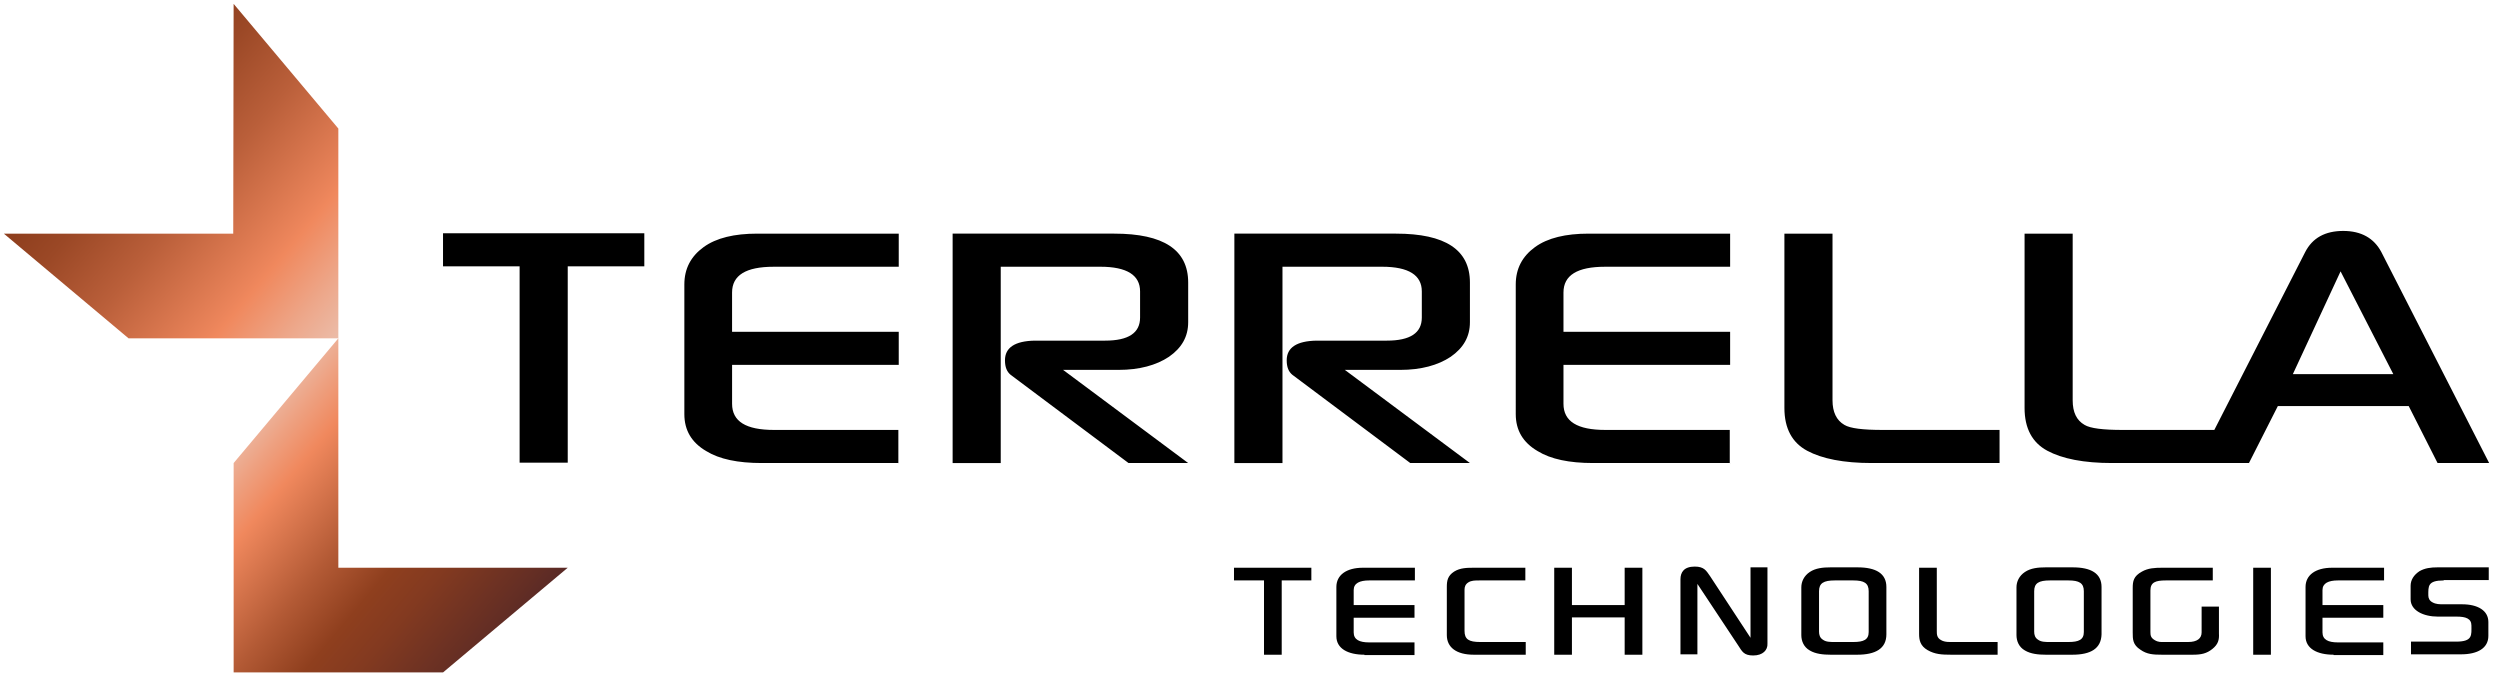 <svg xmlns="http://www.w3.org/2000/svg" fill="none" viewBox="0 0 193 52">
  <path fill="url(#paint0_linear_4286_16073)" d="M26.12 43.828v-17.71l-8.083 9.628v16.165h16.165l9.627-8.083H26.12Z" />
  <path fill="url(#paint1_linear_4286_16073)" d="M18.007 18.037H.297l9.627 8.082H26.12V9.925L18.036.297l-.03 17.74Z" />
  <path fill="currentColor"
    d="M49.742 20.562h-5.913v15.155h-3.715V20.562h-5.913v-2.555h15.54v2.555ZM69.413 35.746H58.805c-1.843 0-3.269-.297-4.28-.92-1.128-.655-1.693-1.605-1.693-2.854V21.96c0-1.218.505-2.17 1.486-2.883.98-.713 2.377-1.04 4.13-1.04h10.935v2.556h-9.657c-2.14 0-3.21.654-3.21 1.99v3.032h12.867v2.555H56.517v3.001c0 1.367 1.07 2.02 3.238 2.02h9.598v2.556h.06ZM91.728 35.746h-4.606l-9.092-6.804c-.297-.238-.446-.595-.446-1.13 0-.98.773-1.485 2.288-1.515h5.438c1.812 0 2.704-.594 2.704-1.783v-2.02c0-1.248-1.01-1.902-3.06-1.902h-7.697v15.154h-3.714v-17.71h12.48c3.803 0 5.705 1.248 5.705 3.774v3.06c0 1.13-.505 1.992-1.486 2.675-.98.654-2.288 1.01-3.892 1.01H82.07l9.657 7.191ZM113.478 35.746h-4.606l-9.092-6.804c-.297-.238-.446-.595-.446-1.13 0-.98.773-1.485 2.288-1.515h5.438c1.812 0 2.704-.594 2.704-1.783v-2.02c0-1.248-1.01-1.902-3.061-1.902h-7.696v15.154h-3.714v-17.71h12.48c3.803 0 5.705 1.248 5.705 3.774v3.06c0 1.13-.505 1.992-1.486 2.675-.98.654-2.288 1.01-3.892 1.01h-4.279l9.657 7.191ZM133.596 35.746h-10.608c-1.842 0-3.268-.297-4.279-.92-1.129-.655-1.693-1.605-1.693-2.854V21.96c0-1.218.505-2.17 1.485-2.883.981-.713 2.377-1.04 4.131-1.04h10.934v2.556h-9.657c-2.139 0-3.209.654-3.209 1.99v3.032h12.866v2.555H120.7v3.001c0 1.367 1.07 2.02 3.239 2.02h9.598v2.556h.059ZM154.366 35.746h-9.865c-2.169 0-3.833-.327-4.992-.95-1.159-.625-1.753-1.724-1.753-3.299v-13.46h3.714v12.866c0 .891.297 1.545.921 1.901.446.268 1.427.387 2.942.387h9.033v2.555ZM183.842 19.463c-.565-1.07-1.545-1.635-2.942-1.635-1.396 0-2.377.535-2.941 1.635l-7.013 13.728h-7.072c-1.515 0-2.496-.12-2.942-.387-.624-.356-.921-.98-.921-1.901V18.037h-3.714v13.46c0 1.575.594 2.674 1.753 3.298 1.159.624 2.823.951 4.992.951H173.62l2.229-4.398h10.103l2.228 4.398h3.982l-8.32-16.283Zm-6.834 9.42 3.684-7.934 4.071 7.933h-7.755ZM98.948 44.81v5.734h-1.367v-5.735h-2.317v-.98h5.972v.98h-2.288ZM105.337 50.544c-1.278 0-2.169-.475-2.169-1.426v-3.804c0-.92.773-1.485 2.05-1.485h4.012v.98h-3.536c-.713 0-1.189.208-1.189.743v1.159h4.695v.98h-4.695v1.13c0 .564.446.772 1.189.772h3.506v.98h-3.863v-.029ZM114.191 44.81c-.327 0-.594 0-.832.148-.237.148-.297.356-.297.564v3.18c0 .654.327.861 1.218.861h3.507v.981h-4.012c-1.337 0-2.08-.564-2.08-1.515v-3.715c0-.475.06-.861.565-1.188.475-.297 1.01-.297 1.604-.297h3.893v.98h-3.566ZM125.424 50.544v-2.882h-4.071v2.882h-1.367v-6.715h1.367v2.882h4.071v-2.882h1.367v6.715h-1.367ZM135.348 50.603c-.742 0-.861-.326-1.158-.772l-3.15-4.754v5.437h-1.308V44.72c0-.535.268-.98 1.1-.98.743 0 .891.326 1.188.742l3.12 4.755v-5.438h1.308v5.883c.03.505-.357.921-1.1.921ZM143.371 50.544h-2.05c-.565 0-1.159-.06-1.605-.327-.475-.267-.654-.743-.654-1.188v-3.685c0-.446.209-.891.654-1.188.446-.298 1.011-.357 1.605-.357h2.08c1.426 0 2.228.475 2.228 1.515v3.655c0 1.1-.832 1.575-2.258 1.575Zm.891-4.903c0-.624-.356-.832-1.188-.832h-1.426c-.862 0-1.219.208-1.219.832v3.12c0 .238.06.476.298.624.237.178.564.178.921.178h1.426c.802 0 1.188-.178 1.188-.772v-3.15ZM150.621 50.544c-.714 0-1.248-.03-1.813-.356-.565-.327-.654-.773-.654-1.248v-5.111h1.367v4.873c0 .267 0 .535.327.713.297.178.683.148 1.07.148h3.298v.981h-3.595ZM159.98 50.544h-2.05c-.564 0-1.159-.06-1.604-.327-.476-.267-.654-.743-.654-1.188v-3.685c0-.446.208-.891.654-1.188.445-.298 1.01-.357 1.604-.357h2.08c1.426 0 2.229.475 2.229 1.515v3.655c-.03 1.1-.832 1.575-2.259 1.575Zm.892-4.903c0-.624-.357-.832-1.189-.832h-1.426c-.862 0-1.218.208-1.218.832v3.12c0 .238.059.476.297.624.238.178.564.178.921.178h1.426c.803 0 1.189-.178 1.189-.772v-3.15ZM170.797 50.098c-.445.357-.861.446-1.515.446h-2.377c-.684 0-1.159-.03-1.664-.386-.595-.386-.595-.803-.595-1.337v-3.417c0-.535.06-.922.714-1.278.475-.268.98-.297 1.574-.297h3.893v.98h-3.625c-.802 0-1.189.149-1.189.773v3.209c0 .267.03.446.327.624.297.178.476.148.832.148h1.753c.684 0 1.04-.267 1.04-.742V46.83h1.337v2.08c.03.475-.059.832-.505 1.188ZM173.947 50.544v-6.715h1.367v6.715h-1.367ZM180.157 50.544c-1.277 0-2.169-.475-2.169-1.426v-3.804c0-.92.773-1.485 2.051-1.485h4.011v.98h-3.566c-.713 0-1.188.208-1.188.743v1.159h4.695v.98h-4.695v1.13c0 .564.445.772 1.188.772h3.507v.98h-3.834v-.029ZM188.655 44.81c-1.248 0-1.189.445-1.189 1.158 0 .208.09.416.327.535.268.148.535.148.862.148h1.426c1.189 0 2.021.476 2.021 1.367v1.07c0 .95-.832 1.426-2.11 1.426h-3.863v-.98h3.477c1.307 0 1.188-.505 1.188-1.248 0-.535-.445-.684-1.129-.684h-1.456c-1.129 0-2.109-.475-2.109-1.337v-1.04c0-.446.237-.832.683-1.129.416-.238.862-.297 1.397-.297h3.952v.98h-3.477v.03Z" />
  <defs>
    <linearGradient id="paint0_linear_4286_16073" x1=".296" x2="38.866" y1="20.741" y2="53.105"
      gradientUnits="userSpaceOnUse">
      <stop offset=".062" stop-color="#8F3F1E" />
      <stop offset=".103" stop-color="#9B4826" />
      <stop offset=".177" stop-color="#BA5F3A" />
      <stop offset=".275" stop-color="#EC855B" />
      <stop offset=".281" stop-color="#F0885D" />
      <stop offset=".359" stop-color="#EDA78A" />
      <stop offset=".428" stop-color="#EBC0AE" />
      <stop offset=".488" stop-color="#EEA181" />
      <stop offset=".542" stop-color="#F0885D" />
      <stop offset=".667" stop-color="#B35A35" />
      <stop offset=".75" stop-color="#8F3F1E" />
      <stop offset=".812" stop-color="#833A20" />
      <stop offset=".923" stop-color="#642E24" />
      <stop offset=".982" stop-color="#512627" />
    </linearGradient>
    <linearGradient id="paint1_linear_4286_16073" x1="45.235" x2="6.666" y1="39.431" y2="7.068"
      gradientUnits="userSpaceOnUse">
      <stop offset=".019" stop-color="#512627" />
      <stop offset=".077" stop-color="#642E24" />
      <stop offset=".188" stop-color="#833A20" />
      <stop offset=".25" stop-color="#8F3F1E" />
      <stop offset=".291" stop-color="#B35A35" />
      <stop offset=".352" stop-color="#F0885D" />
      <stop offset=".398" stop-color="#EEA181" />
      <stop offset=".449" stop-color="#EBC0AE" />
      <stop offset=".524" stop-color="#EDA78A" />
      <stop offset=".608" stop-color="#F0885D" />
      <stop offset=".618" stop-color="#EC855B" />
      <stop offset=".767" stop-color="#BA5F3A" />
      <stop offset=".879" stop-color="#9B4826" />
      <stop offset=".942" stop-color="#8F3F1E" />
    </linearGradient>
  </defs>
</svg>